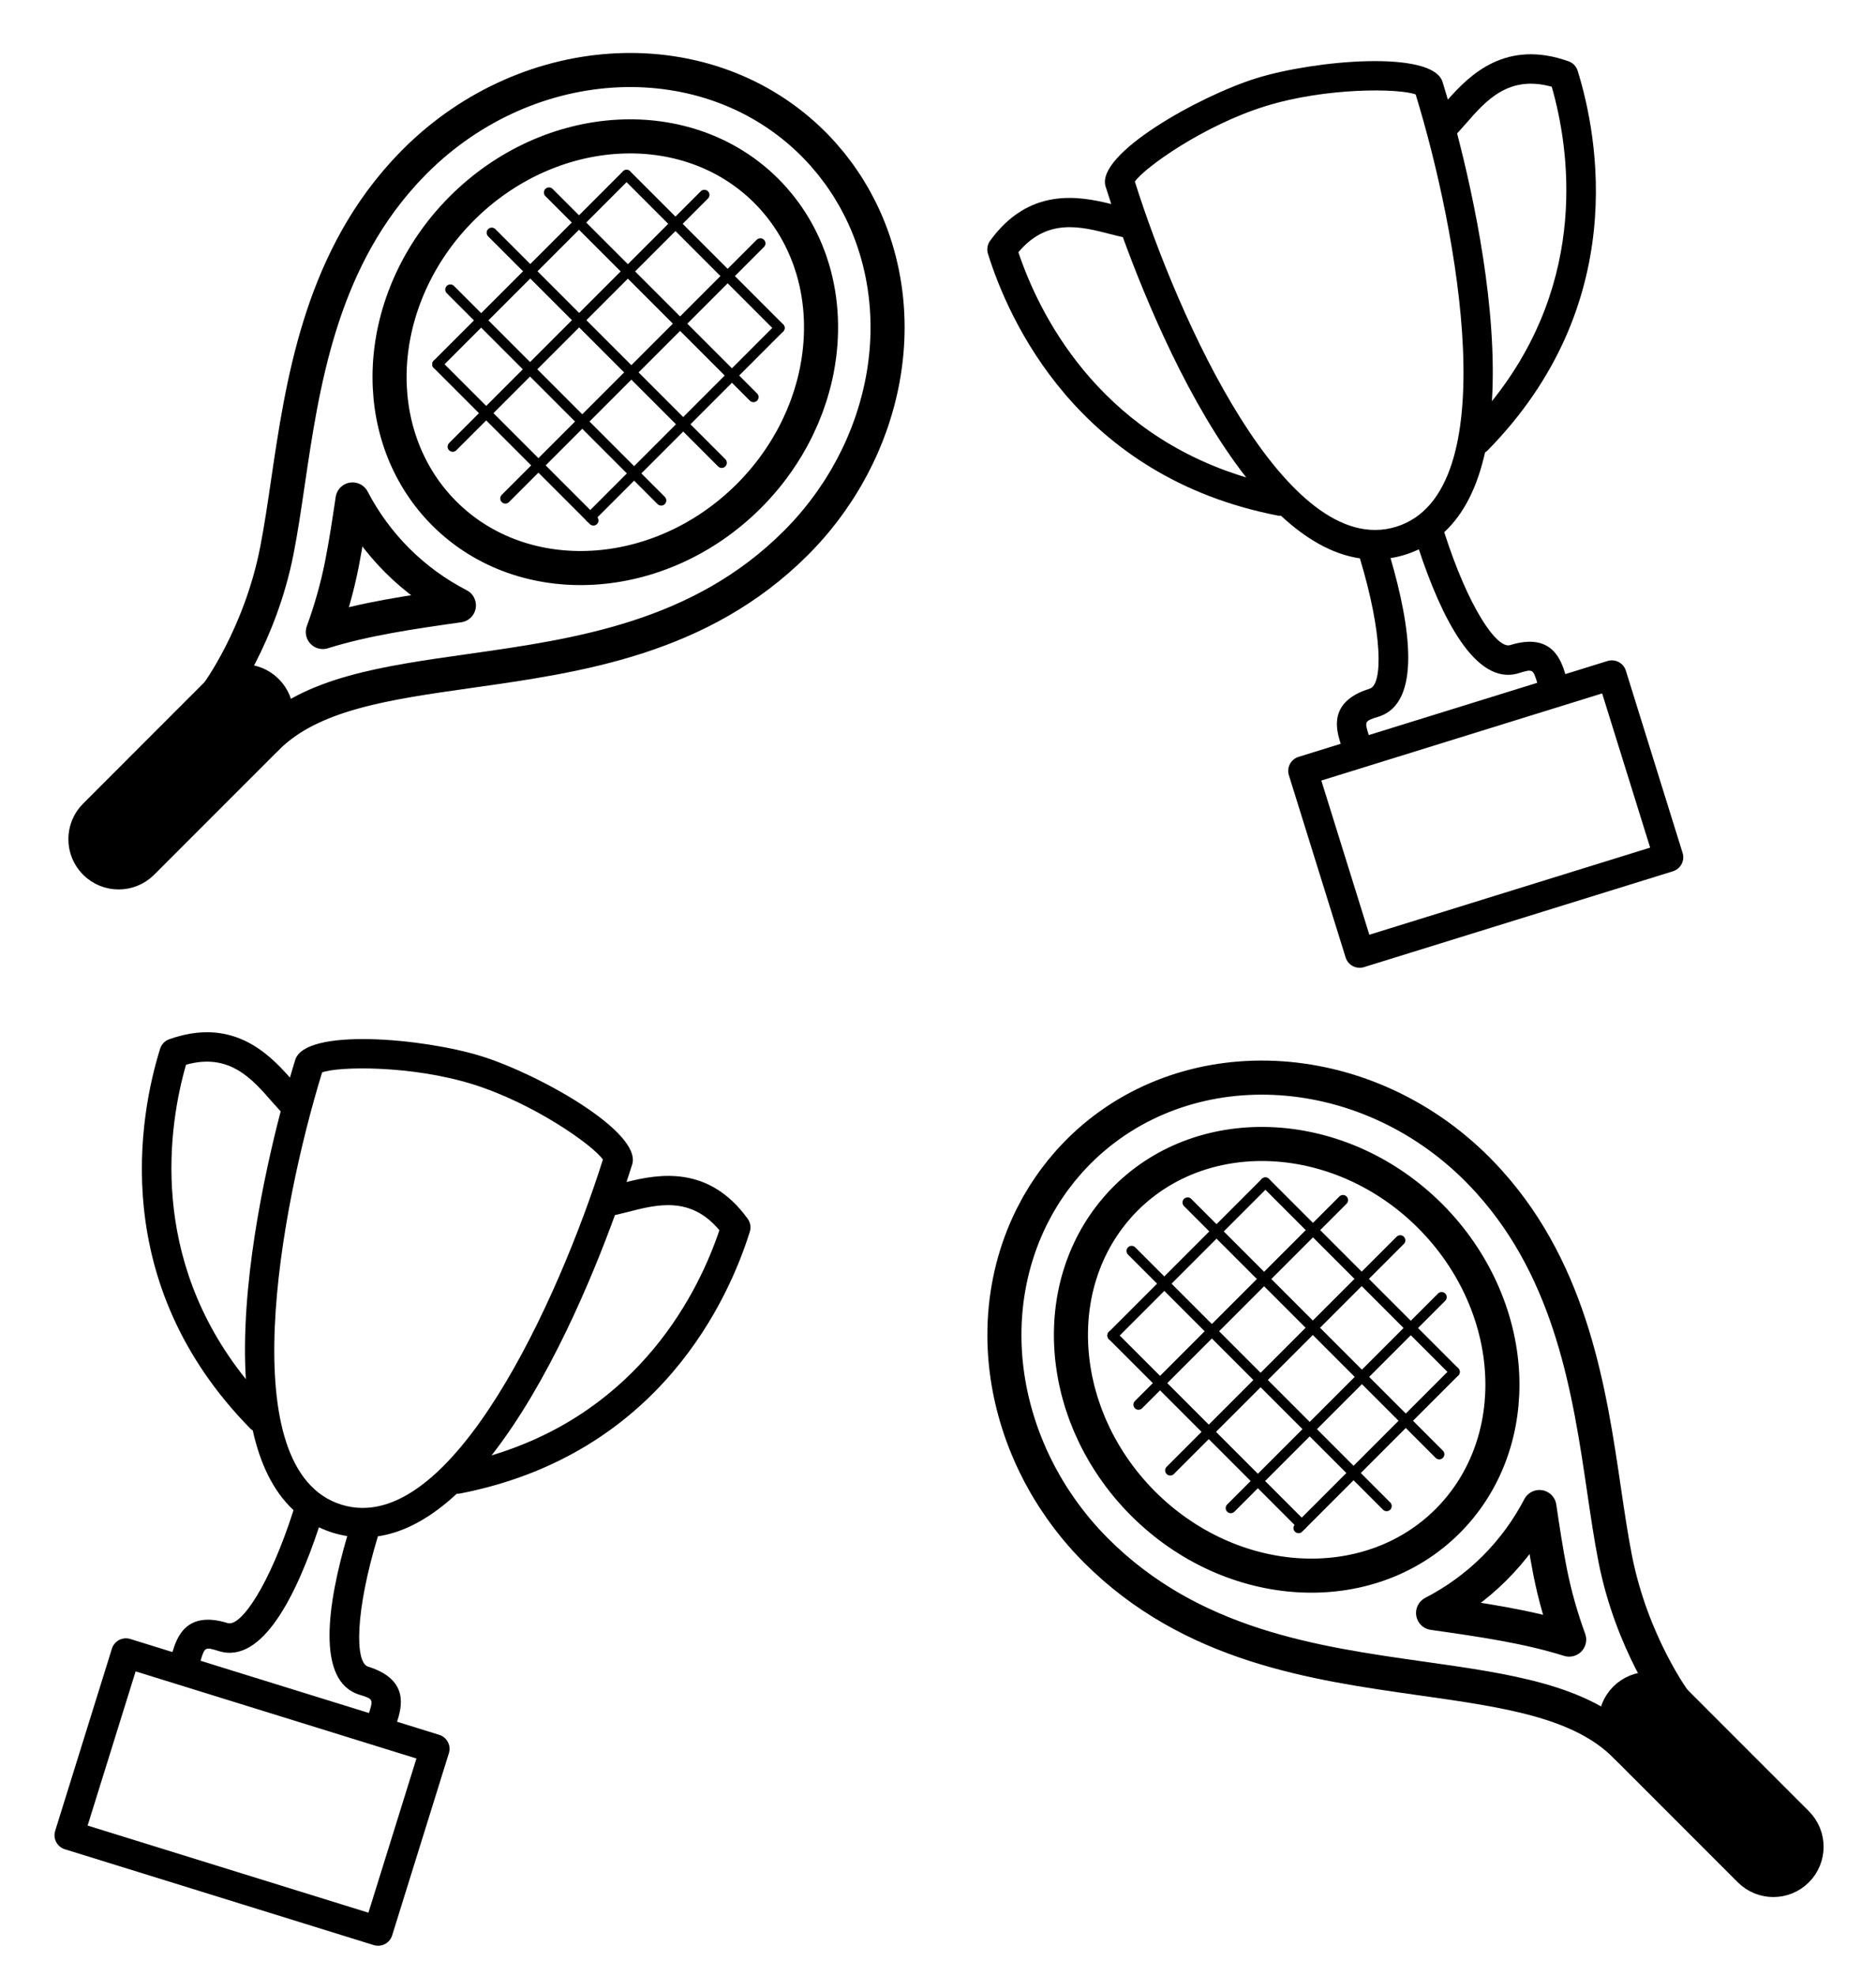 <?xml version="1.0" encoding="UTF-8" standalone="no"?>
<svg
   xmlns:dc="http://purl.org/dc/elements/1.1/"
   xmlns:cc="http://creativecommons.org/ns#"
   xmlns:rdf="http://www.w3.org/1999/02/22-rdf-syntax-ns#"
   xmlns:svg="http://www.w3.org/2000/svg"
   xmlns="http://www.w3.org/2000/svg"
   xmlns:sodipodi="http://sodipodi.sourceforge.net/DTD/sodipodi-0.dtd"
   xmlns:inkscape="http://www.inkscape.org/namespaces/inkscape"
   xml:space="preserve"
   width="190"
   viewBox="0 0 190 200"
   version="1.1"
   id="Layer_1"
   height="200"
   enable-background="new 0 0 32 32"
   inkscape:version="0.91 r13725"
   sodipodi:docname="ctmex_raquet_trophy.svg"><sodipodi:namedview
     pagecolor="#ffffff"
     bordercolor="#666666"
     borderopacity="1"
     objecttolerance="10"
     gridtolerance="10"
     guidetolerance="10"
     inkscape:pageopacity="0"
     inkscape:pageshadow="2"
     inkscape:window-width="1139"
     inkscape:window-height="859"
     id="namedview3479"
     showgrid="true"
     showguides="true"
     inkscape:zoom="2.9954128"
     inkscape:cx="72.708478"
     inkscape:cy="109.02991"
     inkscape:window-x="0"
     inkscape:window-y="0"
     inkscape:window-maximized="0"
     inkscape:current-layer="Layer_1"><inkscape:grid
       type="xygrid"
       id="grid3481" /></sodipodi:namedview><defs
     id="defs14" /><g
     id="g3668"
     transform="matrix(1.422,0.441,-0.442,1.419,6.07,93.682)"><g
       id="g3670"><path
         id="path3672"
         d="m 37.264,28.962 c 0.071,-0.021 0.143,-0.045 0.211,-0.081 C 49.682,22.307 51,10.689 51,6 51,5.685 50.852,5.389 50.6,5.2 46.992,2.493 43.94,4.066 41.987,5.256 41.997,4.694 42,4.257 42,4 42,1.689 34.107,0 30,0 25.892,0 18,1.689 18,4 18,4.257 18.003,4.694 18.014,5.256 16.059,4.067 13.007,2.493 9.4,5.2 9.148,5.388 9,5.685 9,6 c 0,4.689 1.318,16.307 13.526,22.881 0.068,0.036 0.139,0.063 0.21,0.081 1.13,1.974 2.526,3.529 4.26,4.362 C 26.956,38.689 25.943,42 25,42 c -3,0 -3,2.025 -3,3 l -3,0 c -0.552,0 -1,0.447 -1,1 l 0,13 c 0,0.553 0.448,1 1,1 l 22,0 c 0.552,0 1,-0.447 1,-1 l 0,-13 c 0,-0.553 -0.448,-1 -1,-1 l -3,0 c 0,-0.975 0,-3 -3,-3 -0.943,0 -1.956,-3.311 -1.996,-8.676 1.734,-0.833 3.13,-2.388 4.26,-4.362 z M 41.904,7.643 C 42.142,7.506 42.388,7.357 42.65,7.195 44.426,6.095 46.426,4.857 48.994,6.517 48.9,10.794 47.563,19.82 38.75,25.764 40.986,19.868 41.688,12.21 41.904,7.643 Z M 11.006,6.517 c 2.565,-1.662 4.567,-0.421 6.343,0.678 0.262,0.162 0.509,0.311 0.747,0.448 0.216,4.567 0.917,12.226 3.154,18.121 C 12.437,19.818 11.099,10.794 11.006,6.517 Z M 40,47 l 0,11 -20,0 0,-11 20,0 z m -5,-3 c 1,0 1,0.02 1,1 l -12,0 c 0,-0.98 0,-1 1,-1 3.104,0 3.906,-5.273 3.992,-10.073 C 29.318,33.973 29.653,34 30,34 30.347,34 30.682,33.973 31.008,33.927 31.094,38.727 31.896,44 35,44 Z M 30,32 C 22.163,32 20.039,14.021 20,4.27 20.951,3.532 25.659,2 30,2 34.341,2 39.049,3.532 40,4.27 39.961,14.021 37.837,32 30,32 Z"
         inkscape:connector-curvature="0" /></g></g><g
     style="overflow:visible"
     id="g3897"
     transform="matrix(0.345,0,0,0.345,100,107.363)"><path
       id="path3867"
       style="fill:#ffffff;fill-opacity:0;stroke:#000000;stroke-width:10;stroke-linecap:round;stroke-linejoin:round"
       d="m 203.898,193.609 c -0.008,-0.163 -0.021,-0.327 -0.036,-0.489 -0.014,-0.136 -0.032,-0.269 -0.051,-0.401 -0.024,-0.164 -0.052,-0.328 -0.083,-0.492 -0.026,-0.134 -0.059,-0.268 -0.09,-0.399 -0.038,-0.158 -0.078,-0.315 -0.125,-0.473 -0.041,-0.141 -0.088,-0.277 -0.136,-0.417 -0.05,-0.145 -0.102,-0.289 -0.158,-0.432 -0.06,-0.148 -0.123,-0.295 -0.19,-0.44 -0.059,-0.129 -0.119,-0.257 -0.184,-0.385 -0.079,-0.154 -0.164,-0.306 -0.253,-0.456 -0.066,-0.116 -0.135,-0.229 -0.207,-0.344 -0.098,-0.152 -0.2,-0.301 -0.307,-0.448 -0.049,-0.066 -0.09,-0.137 -0.14,-0.203 -0.111,-0.148 -12.75,-17.221 -17.64,-42.16 -1.225,-6.242 -2.222,-13.007 -3.278,-20.169 -4.184,-28.365 -9.36,-63.351 -33.669,-90.294 -0.201,-0.224 -0.4,-0.449 -0.604,-0.671 -0.289,-0.313 -0.58,-0.627 -0.874,-0.938 -0.68,-0.726 -1.367,-1.443 -2.07,-2.147 C 110.122,-1.835 57.617,-4.138 26.764,26.714 c -0.92,0.92 -1.811,1.865 -2.676,2.828 -0.304,0.338 -0.588,0.688 -0.885,1.03 -0.548,0.634 -1.096,1.266 -1.62,1.915 -0.33,0.408 -0.641,0.827 -0.96,1.241 -0.469,0.606 -0.937,1.213 -1.385,1.833 -0.306,0.423 -0.597,0.854 -0.893,1.281 -0.441,0.639 -0.88,1.28 -1.301,1.932 -0.26,0.403 -0.51,0.813 -0.762,1.221 -0.438,0.709 -0.867,1.423 -1.281,2.146 -0.201,0.354 -0.396,0.707 -0.591,1.063 -0.45,0.816 -0.884,1.643 -1.303,2.478 -0.132,0.264 -0.264,0.529 -0.394,0.795 -0.472,0.969 -0.921,1.949 -1.351,2.939 -0.058,0.135 -0.118,0.269 -0.175,0.402 C 7.145,59.291 5,69.691 5,80.53 c 0,9.208 1.564,18.407 4.523,27.227 0.024,0.076 0.049,0.15 0.074,0.227 0.36,1.067 0.745,2.127 1.147,3.184 0.133,0.351 0.267,0.702 0.403,1.052 0.335,0.848 0.685,1.691 1.046,2.53 0.23,0.54 0.468,1.078 0.71,1.614 0.313,0.693 0.638,1.384 0.97,2.069 0.944,1.957 1.967,3.888 3.063,5.793 0.043,0.076 0.089,0.151 0.133,0.229 0.666,1.149 1.356,2.291 2.078,3.421 0.178,0.278 0.36,0.556 0.542,0.834 0.574,0.878 1.161,1.75 1.768,2.613 0.362,0.517 0.731,1.028 1.104,1.538 0.424,0.577 0.854,1.152 1.292,1.724 0.572,0.745 1.154,1.484 1.751,2.215 0.247,0.301 0.497,0.601 0.748,0.898 0.778,0.93 1.572,1.85 2.391,2.75 0.084,0.094 0.171,0.186 0.257,0.277 0.935,1.021 1.892,2.027 2.874,3.011 0.007,0.008 0.015,0.016 0.021,0.022 0.013,0.014 0.026,0.024 0.041,0.038 27.97,27.941 63.896,33.032 95.594,37.521 25.034,3.547 46.654,6.609 59.74,19.697 0.246,0.246 0.504,0.473 0.769,0.688 0.011,0.009 0.024,0.023 0.035,0.031 0.079,0.063 0.162,0.115 0.242,0.177 0.16,0.119 0.32,0.24 0.485,0.351 0.104,0.068 0.21,0.127 0.314,0.189 0.159,0.099 0.318,0.195 0.482,0.282 0.123,0.065 0.249,0.122 0.374,0.183 0.149,0.07 0.299,0.145 0.451,0.208 0.142,0.059 0.284,0.106 0.429,0.158 0.141,0.052 0.28,0.104 0.424,0.148 0.153,0.048 0.308,0.085 0.462,0.125 0.138,0.035 0.274,0.073 0.414,0.103 0.156,0.032 0.313,0.057 0.47,0.081 0.143,0.022 0.282,0.048 0.425,0.063 0.151,0.018 0.304,0.026 0.455,0.036 0.15,0.011 0.3,0.021 0.451,0.024 0.144,0.003 0.284,-0.002 0.427,-0.005 0.16,-0.004 0.32,-0.007 0.48,-0.018 0.134,-0.01 0.267,-0.026 0.398,-0.042 0.168,-0.02 0.335,-0.037 0.502,-0.064 0.127,-0.021 0.253,-0.049 0.379,-0.075 0.169,-0.034 0.338,-0.069 0.506,-0.113 0.126,-0.032 0.25,-0.072 0.375,-0.11 0.163,-0.05 0.325,-0.1 0.485,-0.158 0.132,-0.048 0.26,-0.103 0.389,-0.155 0.148,-0.063 0.298,-0.123 0.443,-0.192 0.142,-0.066 0.277,-0.141 0.414,-0.214 0.13,-0.069 0.261,-0.138 0.389,-0.213 0.146,-0.088 0.292,-0.186 0.436,-0.28 0.112,-0.075 0.226,-0.148 0.335,-0.229 0.146,-0.105 0.286,-0.222 0.428,-0.338 0.077,-0.063 0.158,-0.117 0.233,-0.185 0.028,-0.024 0.052,-0.052 0.079,-0.076 0.122,-0.108 0.237,-0.225 0.354,-0.34 0.116,-0.114 0.233,-0.229 0.344,-0.348 0.025,-0.029 0.057,-0.056 0.083,-0.084 0.064,-0.073 0.119,-0.151 0.183,-0.227 0.119,-0.141 0.237,-0.281 0.347,-0.428 0.079,-0.104 0.151,-0.213 0.227,-0.32 0.103,-0.146 0.203,-0.295 0.296,-0.446 0.072,-0.118 0.139,-0.239 0.206,-0.36 0.08,-0.146 0.16,-0.289 0.231,-0.438 0.065,-0.134 0.124,-0.269 0.184,-0.403 0.062,-0.143 0.122,-0.282 0.176,-0.426 0.055,-0.146 0.104,-0.291 0.151,-0.438 0.045,-0.14 0.09,-0.28 0.129,-0.422 0.041,-0.149 0.075,-0.3 0.109,-0.451 0.032,-0.145 0.063,-0.286 0.089,-0.431 0.027,-0.149 0.049,-0.3 0.067,-0.449 0.019,-0.15 0.038,-0.301 0.051,-0.451 0.013,-0.146 0.02,-0.289 0.024,-0.434 0.006,-0.158 0.01,-0.316 0.009,-0.476 0.002,-0.136 -0.004,-0.274 -0.012,-0.413 z M 130.014,45.64 c 0.827,0.828 1.634,1.675 2.418,2.536 0.038,0.041 0.073,0.083 0.11,0.124 11.897,13.127 18.658,29.979 18.658,46.776 0,15.458 -5.701,29.672 -16.053,40.022 -23.248,23.249 -63.379,20.946 -89.459,-5.133 -0.834,-0.834 -1.646,-1.687 -2.436,-2.554 -0.098,-0.107 -0.188,-0.22 -0.285,-0.326 -0.695,-0.774 -1.381,-1.558 -2.041,-2.355 -0.04,-0.05 -0.078,-0.101 -0.118,-0.149 -0.712,-0.866 -1.406,-1.744 -2.075,-2.638 l 0,0 c -2.104,-2.81 -3.994,-5.749 -5.657,-8.788 -0.008,-0.014 -0.015,-0.028 -0.022,-0.043 -0.534,-0.977 -1.044,-1.965 -1.53,-2.961 -0.037,-0.075 -0.072,-0.151 -0.109,-0.228 -0.446,-0.923 -0.871,-1.854 -1.275,-2.791 -0.066,-0.155 -0.133,-0.311 -0.197,-0.465 -0.358,-0.846 -0.697,-1.696 -1.021,-2.551 -0.094,-0.249 -0.187,-0.497 -0.277,-0.746 -0.273,-0.747 -0.529,-1.498 -0.776,-2.251 -0.115,-0.354 -0.232,-0.707 -0.342,-1.063 -0.195,-0.63 -0.375,-1.264 -0.552,-1.898 C 26.844,97.687 26.71,97.219 26.59,96.748 26.465,96.26 26.357,95.769 26.241,95.279 26.1,94.672 25.956,94.063 25.833,93.454 25.776,93.177 25.732,92.897 25.679,92.621 23.814,82.75 24.21,72.763 26.942,63.529 c 0.063,-0.211 0.135,-0.419 0.2,-0.63 0.21,-0.68 0.427,-1.357 0.661,-2.029 0.134,-0.377 0.278,-0.748 0.419,-1.122 0.187,-0.498 0.373,-0.995 0.573,-1.487 0.184,-0.447 0.377,-0.889 0.572,-1.33 0.18,-0.411 0.36,-0.821 0.551,-1.228 0.224,-0.476 0.456,-0.943 0.692,-1.411 0.185,-0.367 0.373,-0.734 0.565,-1.099 0.253,-0.476 0.516,-0.946 0.783,-1.415 0.202,-0.352 0.408,-0.702 0.618,-1.051 0.276,-0.458 0.557,-0.913 0.846,-1.361 0.23,-0.357 0.47,-0.712 0.708,-1.063 0.288,-0.425 0.578,-0.849 0.878,-1.266 0.276,-0.383 0.563,-0.759 0.852,-1.135 0.285,-0.374 0.565,-0.75 0.861,-1.115 0.358,-0.446 0.734,-0.883 1.109,-1.318 0.246,-0.286 0.484,-0.578 0.737,-0.859 0.642,-0.715 1.303,-1.419 1.989,-2.105 23.248,-23.248 63.379,-20.945 89.458,5.135 z m 0.83,116.449 c 6.553,-3.386 12.664,-7.769 18.097,-13.198 5.301,-5.302 9.698,-11.329 13.124,-17.889 0.97,6.558 1.922,12.813 3.098,18.817 1.423,7.26 3.41,14.009 5.629,20.082 -12.309,-3.863 -25.921,-5.824 -39.948,-7.812 z"
       inkscape:connector-curvature="0" /><g
       id="g3869"><path
         id="path3871"
         style="stroke:#000000;stroke-width:10"
         d="m 187.272,201.015 36.567,36.568 0,0 c 3.81,3.808 9.983,3.808 13.792,0 3.809,-3.81 3.809,-9.983 0,-13.792 l 0,0 -36.567,-36.568 0,0 c -3.81,-3.808 -9.983,-3.808 -13.792,0 -3.809,3.808 -3.808,9.983 0,13.792 l 0,0 z"
         inkscape:connector-curvature="0" /></g><line
       id="line3873"
       y2="91.341"
       y1="137.167"
       x2="137.18"
       x1="91.354"
       style="fill:none;stroke:#000000;stroke-width:3;stroke-linecap:round;stroke-linejoin:round" /><line
       id="line3875"
       y2="131.307"
       y1="69.417"
       x2="71.461"
       x1="133.35"
       style="fill:none;stroke:#000000;stroke-width:3;stroke-linecap:round;stroke-linejoin:round" /><line
       id="line3877"
       y2="52.745"
       y1="120.257"
       x2="121.202"
       x1="53.689"
       style="fill:none;stroke:#000000;stroke-width:3;stroke-linecap:round;stroke-linejoin:round" /><line
       id="line3879"
       y2="100.959"
       y1="40.942"
       x2="44.373"
       x1="104.391"
       style="fill:none;stroke:#000000;stroke-width:3;stroke-linecap:round;stroke-linejoin:round" /><line
       id="line3881"
       y2="35.799"
       y1="80.678"
       x2="81.607"
       x1="36.728"
       style="fill:none;stroke:#000000;stroke-width:3;stroke-linecap:round;stroke-linejoin:round" /><line
       id="line3883"
       y2="136.236"
       y1="80.678"
       x2="92.285"
       x1="36.728"
       style="fill:none;stroke:#000000;stroke-width:3;stroke-linecap:round;stroke-linejoin:round" /><line
       id="line3885"
       y2="35.783"
       y1="91.341"
       x2="81.623"
       x1="137.18"
       style="fill:none;stroke:#000000;stroke-width:3;stroke-linecap:round;stroke-linejoin:round" /><line
       id="line3887"
       y2="115.517"
       y1="41.641"
       x2="132.659"
       x1="58.782"
       style="fill:none;stroke:#000000;stroke-width:3;stroke-linecap:round;stroke-linejoin:round" /><line
       id="line3889"
       y2="55.866"
       y1="130.721"
       x2="42.348"
       x1="117.203"
       style="fill:none;stroke:#000000;stroke-width:3;stroke-linecap:round;stroke-linejoin:round" /></g><g
     transform="matrix(-1.422,0.441,0.442,1.419,169.93,-5.318)"
     id="g3911"><g
       id="g3913"><path
         inkscape:connector-curvature="0"
         d="m 37.264,28.962 c 0.071,-0.021 0.143,-0.045 0.211,-0.081 C 49.682,22.307 51,10.689 51,6 51,5.685 50.852,5.389 50.6,5.2 46.992,2.493 43.94,4.066 41.987,5.256 41.997,4.694 42,4.257 42,4 42,1.689 34.107,0 30,0 25.892,0 18,1.689 18,4 18,4.257 18.003,4.694 18.014,5.256 16.059,4.067 13.007,2.493 9.4,5.2 9.148,5.388 9,5.685 9,6 c 0,4.689 1.318,16.307 13.526,22.881 0.068,0.036 0.139,0.063 0.21,0.081 1.13,1.974 2.526,3.529 4.26,4.362 C 26.956,38.689 25.943,42 25,42 c -3,0 -3,2.025 -3,3 l -3,0 c -0.552,0 -1,0.447 -1,1 l 0,13 c 0,0.553 0.448,1 1,1 l 22,0 c 0.552,0 1,-0.447 1,-1 l 0,-13 c 0,-0.553 -0.448,-1 -1,-1 l -3,0 c 0,-0.975 0,-3 -3,-3 -0.943,0 -1.956,-3.311 -1.996,-8.676 1.734,-0.833 3.13,-2.388 4.26,-4.362 z M 41.904,7.643 C 42.142,7.506 42.388,7.357 42.65,7.195 44.426,6.095 46.426,4.857 48.994,6.517 48.9,10.794 47.563,19.82 38.75,25.764 40.986,19.868 41.688,12.21 41.904,7.643 Z M 11.006,6.517 c 2.565,-1.662 4.567,-0.421 6.343,0.678 0.262,0.162 0.509,0.311 0.747,0.448 0.216,4.567 0.917,12.226 3.154,18.121 C 12.437,19.818 11.099,10.794 11.006,6.517 Z M 40,47 l 0,11 -20,0 0,-11 20,0 z m -5,-3 c 1,0 1,0.02 1,1 l -12,0 c 0,-0.98 0,-1 1,-1 3.104,0 3.906,-5.273 3.992,-10.073 C 29.318,33.973 29.653,34 30,34 30.347,34 30.682,33.973 31.008,33.927 31.094,38.727 31.896,44 35,44 Z M 30,32 C 22.163,32 20.039,14.021 20,4.27 20.951,3.532 25.659,2 30,2 34.341,2 39.049,3.532 40,4.27 39.961,14.021 37.837,32 30,32 Z"
         id="path3915" /></g></g><g
     transform="matrix(-0.345,0,0,0.345,91.618,5.363)"
     id="g3917"
     style="overflow:visible"><path
       inkscape:connector-curvature="0"
       d="m 203.898,193.609 c -0.008,-0.163 -0.021,-0.327 -0.036,-0.489 -0.014,-0.136 -0.032,-0.269 -0.051,-0.401 -0.024,-0.164 -0.052,-0.328 -0.083,-0.492 -0.026,-0.134 -0.059,-0.268 -0.09,-0.399 -0.038,-0.158 -0.078,-0.315 -0.125,-0.473 -0.041,-0.141 -0.088,-0.277 -0.136,-0.417 -0.05,-0.145 -0.102,-0.289 -0.158,-0.432 -0.06,-0.148 -0.123,-0.295 -0.19,-0.44 -0.059,-0.129 -0.119,-0.257 -0.184,-0.385 -0.079,-0.154 -0.164,-0.306 -0.253,-0.456 -0.066,-0.116 -0.135,-0.229 -0.207,-0.344 -0.098,-0.152 -0.2,-0.301 -0.307,-0.448 -0.049,-0.066 -0.09,-0.137 -0.14,-0.203 -0.111,-0.148 -12.75,-17.221 -17.64,-42.16 -1.225,-6.242 -2.222,-13.007 -3.278,-20.169 -4.184,-28.365 -9.36,-63.351 -33.669,-90.294 -0.201,-0.224 -0.4,-0.449 -0.604,-0.671 -0.289,-0.313 -0.58,-0.627 -0.874,-0.938 -0.68,-0.726 -1.367,-1.443 -2.07,-2.147 C 110.122,-1.835 57.617,-4.138 26.764,26.714 c -0.92,0.92 -1.811,1.865 -2.676,2.828 -0.304,0.338 -0.588,0.688 -0.885,1.03 -0.548,0.634 -1.096,1.266 -1.62,1.915 -0.33,0.408 -0.641,0.827 -0.96,1.241 -0.469,0.606 -0.937,1.213 -1.385,1.833 -0.306,0.423 -0.597,0.854 -0.893,1.281 -0.441,0.639 -0.88,1.28 -1.301,1.932 -0.26,0.403 -0.51,0.813 -0.762,1.221 -0.438,0.709 -0.867,1.423 -1.281,2.146 -0.201,0.354 -0.396,0.707 -0.591,1.063 -0.45,0.816 -0.884,1.643 -1.303,2.478 -0.132,0.264 -0.264,0.529 -0.394,0.795 -0.472,0.969 -0.921,1.949 -1.351,2.939 -0.058,0.135 -0.118,0.269 -0.175,0.402 C 7.145,59.291 5,69.691 5,80.53 c 0,9.208 1.564,18.407 4.523,27.227 0.024,0.076 0.049,0.15 0.074,0.227 0.36,1.067 0.745,2.127 1.147,3.184 0.133,0.351 0.267,0.702 0.403,1.052 0.335,0.848 0.685,1.691 1.046,2.53 0.23,0.54 0.468,1.078 0.71,1.614 0.313,0.693 0.638,1.384 0.97,2.069 0.944,1.957 1.967,3.888 3.063,5.793 0.043,0.076 0.089,0.151 0.133,0.229 0.666,1.149 1.356,2.291 2.078,3.421 0.178,0.278 0.36,0.556 0.542,0.834 0.574,0.878 1.161,1.75 1.768,2.613 0.362,0.517 0.731,1.028 1.104,1.538 0.424,0.577 0.854,1.152 1.292,1.724 0.572,0.745 1.154,1.484 1.751,2.215 0.247,0.301 0.497,0.601 0.748,0.898 0.778,0.93 1.572,1.85 2.391,2.75 0.084,0.094 0.171,0.186 0.257,0.277 0.935,1.021 1.892,2.027 2.874,3.011 0.007,0.008 0.015,0.016 0.021,0.022 0.013,0.014 0.026,0.024 0.041,0.038 27.97,27.941 63.896,33.032 95.594,37.521 25.034,3.547 46.654,6.609 59.74,19.697 0.246,0.246 0.504,0.473 0.769,0.688 0.011,0.009 0.024,0.023 0.035,0.031 0.079,0.063 0.162,0.115 0.242,0.177 0.16,0.119 0.32,0.24 0.485,0.351 0.104,0.068 0.21,0.127 0.314,0.189 0.159,0.099 0.318,0.195 0.482,0.282 0.123,0.065 0.249,0.122 0.374,0.183 0.149,0.07 0.299,0.145 0.451,0.208 0.142,0.059 0.284,0.106 0.429,0.158 0.141,0.052 0.28,0.104 0.424,0.148 0.153,0.048 0.308,0.085 0.462,0.125 0.138,0.035 0.274,0.073 0.414,0.103 0.156,0.032 0.313,0.057 0.47,0.081 0.143,0.022 0.282,0.048 0.425,0.063 0.151,0.018 0.304,0.026 0.455,0.036 0.15,0.011 0.3,0.021 0.451,0.024 0.144,0.003 0.284,-0.002 0.427,-0.005 0.16,-0.004 0.32,-0.007 0.48,-0.018 0.134,-0.01 0.267,-0.026 0.398,-0.042 0.168,-0.02 0.335,-0.037 0.502,-0.064 0.127,-0.021 0.253,-0.049 0.379,-0.075 0.169,-0.034 0.338,-0.069 0.506,-0.113 0.126,-0.032 0.25,-0.072 0.375,-0.11 0.163,-0.05 0.325,-0.1 0.485,-0.158 0.132,-0.048 0.26,-0.103 0.389,-0.155 0.148,-0.063 0.298,-0.123 0.443,-0.192 0.142,-0.066 0.277,-0.141 0.414,-0.214 0.13,-0.069 0.261,-0.138 0.389,-0.213 0.146,-0.088 0.292,-0.186 0.436,-0.28 0.112,-0.075 0.226,-0.148 0.335,-0.229 0.146,-0.105 0.286,-0.222 0.428,-0.338 0.077,-0.063 0.158,-0.117 0.233,-0.185 0.028,-0.024 0.052,-0.052 0.079,-0.076 0.122,-0.108 0.237,-0.225 0.354,-0.34 0.116,-0.114 0.233,-0.229 0.344,-0.348 0.025,-0.029 0.057,-0.056 0.083,-0.084 0.064,-0.073 0.119,-0.151 0.183,-0.227 0.119,-0.141 0.237,-0.281 0.347,-0.428 0.079,-0.104 0.151,-0.213 0.227,-0.32 0.103,-0.146 0.203,-0.295 0.296,-0.446 0.072,-0.118 0.139,-0.239 0.206,-0.36 0.08,-0.146 0.16,-0.289 0.231,-0.438 0.065,-0.134 0.124,-0.269 0.184,-0.403 0.062,-0.143 0.122,-0.282 0.176,-0.426 0.055,-0.146 0.104,-0.291 0.151,-0.438 0.045,-0.14 0.09,-0.28 0.129,-0.422 0.041,-0.149 0.075,-0.3 0.109,-0.451 0.032,-0.145 0.063,-0.286 0.089,-0.431 0.027,-0.149 0.049,-0.3 0.067,-0.449 0.019,-0.15 0.038,-0.301 0.051,-0.451 0.013,-0.146 0.02,-0.289 0.024,-0.434 0.006,-0.158 0.01,-0.316 0.009,-0.476 0.002,-0.136 -0.004,-0.274 -0.012,-0.413 z M 130.014,45.64 c 0.827,0.828 1.634,1.675 2.418,2.536 0.038,0.041 0.073,0.083 0.11,0.124 11.897,13.127 18.658,29.979 18.658,46.776 0,15.458 -5.701,29.672 -16.053,40.022 -23.248,23.249 -63.379,20.946 -89.459,-5.133 -0.834,-0.834 -1.646,-1.687 -2.436,-2.554 -0.098,-0.107 -0.188,-0.22 -0.285,-0.326 -0.695,-0.774 -1.381,-1.558 -2.041,-2.355 -0.04,-0.05 -0.078,-0.101 -0.118,-0.149 -0.712,-0.866 -1.406,-1.744 -2.075,-2.638 l 0,0 c -2.104,-2.81 -3.994,-5.749 -5.657,-8.788 -0.008,-0.014 -0.015,-0.028 -0.022,-0.043 -0.534,-0.977 -1.044,-1.965 -1.53,-2.961 -0.037,-0.075 -0.072,-0.151 -0.109,-0.228 -0.446,-0.923 -0.871,-1.854 -1.275,-2.791 -0.066,-0.155 -0.133,-0.311 -0.197,-0.465 -0.358,-0.846 -0.697,-1.696 -1.021,-2.551 -0.094,-0.249 -0.187,-0.497 -0.277,-0.746 -0.273,-0.747 -0.529,-1.498 -0.776,-2.251 -0.115,-0.354 -0.232,-0.707 -0.342,-1.063 -0.195,-0.63 -0.375,-1.264 -0.552,-1.898 C 26.844,97.687 26.71,97.219 26.59,96.748 26.465,96.26 26.357,95.769 26.241,95.279 26.1,94.672 25.956,94.063 25.833,93.454 25.776,93.177 25.732,92.897 25.679,92.621 23.814,82.75 24.21,72.763 26.942,63.529 c 0.063,-0.211 0.135,-0.419 0.2,-0.63 0.21,-0.68 0.427,-1.357 0.661,-2.029 0.134,-0.377 0.278,-0.748 0.419,-1.122 0.187,-0.498 0.373,-0.995 0.573,-1.487 0.184,-0.447 0.377,-0.889 0.572,-1.33 0.18,-0.411 0.36,-0.821 0.551,-1.228 0.224,-0.476 0.456,-0.943 0.692,-1.411 0.185,-0.367 0.373,-0.734 0.565,-1.099 0.253,-0.476 0.516,-0.946 0.783,-1.415 0.202,-0.352 0.408,-0.702 0.618,-1.051 0.276,-0.458 0.557,-0.913 0.846,-1.361 0.23,-0.357 0.47,-0.712 0.708,-1.063 0.288,-0.425 0.578,-0.849 0.878,-1.266 0.276,-0.383 0.563,-0.759 0.852,-1.135 0.285,-0.374 0.565,-0.75 0.861,-1.115 0.358,-0.446 0.734,-0.883 1.109,-1.318 0.246,-0.286 0.484,-0.578 0.737,-0.859 0.642,-0.715 1.303,-1.419 1.989,-2.105 23.248,-23.248 63.379,-20.945 89.458,5.135 z m 0.83,116.449 c 6.553,-3.386 12.664,-7.769 18.097,-13.198 5.301,-5.302 9.698,-11.329 13.124,-17.889 0.97,6.558 1.922,12.813 3.098,18.817 1.423,7.26 3.41,14.009 5.629,20.082 -12.309,-3.863 -25.921,-5.824 -39.948,-7.812 z"
       style="fill:#ffffff;fill-opacity:0;stroke:#000000;stroke-width:10;stroke-linecap:round;stroke-linejoin:round"
       id="path3919" /><g
       id="g3921"><path
         inkscape:connector-curvature="0"
         d="m 187.272,201.015 36.567,36.568 0,0 c 3.81,3.808 9.983,3.808 13.792,0 3.809,-3.81 3.809,-9.983 0,-13.792 l 0,0 -36.567,-36.568 0,0 c -3.81,-3.808 -9.983,-3.808 -13.792,0 -3.809,3.808 -3.808,9.983 0,13.792 l 0,0 z"
         style="stroke:#000000;stroke-width:10"
         id="path3923" /></g><line
       style="fill:none;stroke:#000000;stroke-width:3;stroke-linecap:round;stroke-linejoin:round"
       x1="91.354"
       x2="137.18"
       y1="137.167"
       y2="91.341"
       id="line3925" /><line
       style="fill:none;stroke:#000000;stroke-width:3;stroke-linecap:round;stroke-linejoin:round"
       x1="133.35"
       x2="71.461"
       y1="69.417"
       y2="131.307"
       id="line3927" /><line
       style="fill:none;stroke:#000000;stroke-width:3;stroke-linecap:round;stroke-linejoin:round"
       x1="53.689"
       x2="121.202"
       y1="120.257"
       y2="52.745"
       id="line3929" /><line
       style="fill:none;stroke:#000000;stroke-width:3;stroke-linecap:round;stroke-linejoin:round"
       x1="104.391"
       x2="44.373"
       y1="40.942"
       y2="100.959"
       id="line3931" /><line
       style="fill:none;stroke:#000000;stroke-width:3;stroke-linecap:round;stroke-linejoin:round"
       x1="36.728"
       x2="81.607"
       y1="80.678"
       y2="35.799"
       id="line3933" /><line
       style="fill:none;stroke:#000000;stroke-width:3;stroke-linecap:round;stroke-linejoin:round"
       x1="36.728"
       x2="92.285"
       y1="80.678"
       y2="136.236"
       id="line3935" /><line
       style="fill:none;stroke:#000000;stroke-width:3;stroke-linecap:round;stroke-linejoin:round"
       x1="137.18"
       x2="81.623"
       y1="91.341"
       y2="35.783"
       id="line3937" /><line
       style="fill:none;stroke:#000000;stroke-width:3;stroke-linecap:round;stroke-linejoin:round"
       x1="58.782"
       x2="132.659"
       y1="41.641"
       y2="115.517"
       id="line3939" /><line
       style="fill:none;stroke:#000000;stroke-width:3;stroke-linecap:round;stroke-linejoin:round"
       x1="117.203"
       x2="42.348"
       y1="130.721"
       y2="55.866"
       id="line3941" /></g></svg>